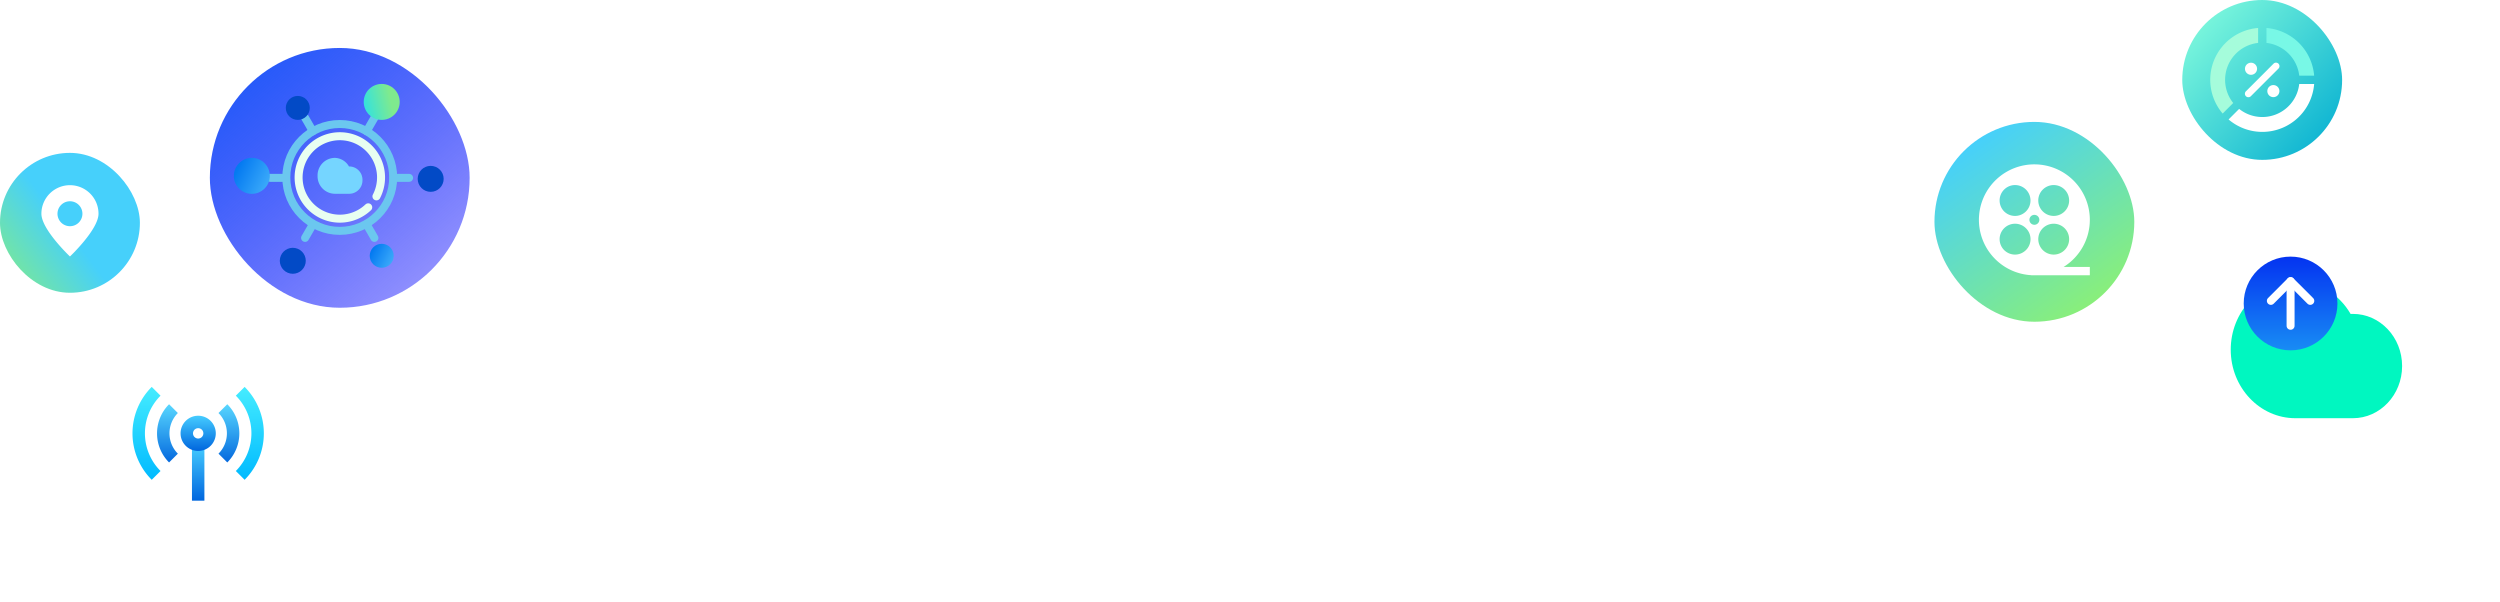 <svg xmlns="http://www.w3.org/2000/svg" xmlns:xlink="http://www.w3.org/1999/xlink" width="1251.012" height="301" viewBox="0 0 1251.012 301"><defs><style>.a,.g,.h,.u{fill:none;}.b{fill:url(#a);}.c{clip-path:url(#b);}.d{fill:#fff;}.e{fill:url(#c);}.f{fill:#75d5ff;}.g{stroke:#6bc7ef;}.g,.h,.u{stroke-linecap:round;stroke-width:4px;}.g,.h{stroke-linejoin:round;}.h{stroke:#e8fff1;}.i{fill:#024ac6;}.j{fill:url(#d);}.k{fill:url(#f);}.l{fill:url(#i);}.m{fill:url(#k);}.n{fill:url(#m);}.o{fill:url(#o);}.p{fill:url(#p);}.q{fill:#78f8e6;}.r{fill:#a5fcdb;}.s{fill:#00f7c0;}.t{fill:url(#s);}.u{stroke:#fff;}.v{filter:url(#q);}.w{filter:url(#g);}</style><linearGradient id="a" x1="0.5" y1="0.569" x2="-0.195" y2="1.095" gradientUnits="objectBoundingBox"><stop offset="0" stop-color="#46d0fb"/><stop offset="1" stop-color="#99f65c"/></linearGradient><clipPath id="b"><rect class="a" width="70.012" height="70.012" transform="translate(0 0)"/></clipPath><linearGradient id="c" x1="0.13" y1="0.06" x2="0.849" y2="0.898" gradientUnits="objectBoundingBox"><stop offset="0" stop-color="#2159f9"/><stop offset="1" stop-color="#0f0ffd" stop-opacity="0.459"/></linearGradient><linearGradient id="d" y1="0.5" x2="1" y2="1" gradientUnits="objectBoundingBox"><stop offset="0" stop-color="#047af1"/><stop offset="1" stop-color="#44b2fb"/></linearGradient><linearGradient id="f" x1="0.765" y1="0.5" x2="-0.285" y2="0.738" gradientUnits="objectBoundingBox"><stop offset="0" stop-color="#7fea8e"/><stop offset="1" stop-color="#14dfff"/></linearGradient><filter id="g" x="18.012" y="140" width="161" height="161" filterUnits="userSpaceOnUse"><feOffset input="SourceAlpha"/><feGaussianBlur stdDeviation="10" result="h"/><feFlood flood-color="#cce4f8" flood-opacity="0.702"/><feComposite operator="in" in2="h"/><feComposite in="SourceGraphic"/></filter><linearGradient id="i" x1="0.5" x2="0.5" y2="1" gradientUnits="objectBoundingBox"><stop offset="0" stop-color="#45ccff"/><stop offset="1" stop-color="#0066de"/></linearGradient><linearGradient id="k" x1="0.5" x2="0.5" y2="1" gradientUnits="objectBoundingBox"><stop offset="0" stop-color="#58d7ff"/><stop offset="1" stop-color="#0469de"/></linearGradient><linearGradient id="m" x1="0.5" x2="0.5" y2="1" gradientUnits="objectBoundingBox"><stop offset="0" stop-color="#45ecff"/><stop offset="1" stop-color="#00baff"/></linearGradient><linearGradient id="o" x1="0.28" y1="0.04" x2="1" y2="1.05" xlink:href="#a"/><linearGradient id="p" x1="0.077" y1="0.103" x2="1" y2="0.938" gradientUnits="objectBoundingBox"><stop offset="0" stop-color="#7ff9dc"/><stop offset="1" stop-color="#02add1"/></linearGradient><filter id="q" x="1062.012" y="81" width="189" height="189" filterUnits="userSpaceOnUse"><feOffset input="SourceAlpha"/><feGaussianBlur stdDeviation="10" result="r"/><feFlood flood-color="#9abcd9" flood-opacity="0.702"/><feComposite operator="in" in2="r"/><feComposite in="SourceGraphic"/></filter><linearGradient id="s" x1="0.5" x2="0.5" y2="1" gradientUnits="objectBoundingBox"><stop offset="0" stop-color="#0433f1"/><stop offset="1" stop-color="#188cf4"/></linearGradient></defs><g transform="translate(-419.988 -99)"><g transform="translate(419.988 174.5)"><rect class="b" width="70" height="70" rx="35" transform="translate(0 1)"/><g class="c"><path class="d" d="M35.006,17.166A14.288,14.288,0,0,0,20.717,31.455c0,7.892,14.289,21.391,14.289,21.391s14.289-13.5,14.289-21.391A14.288,14.288,0,0,0,35.006,17.166m0,20.528a6.239,6.239,0,1,1,6.239-6.239,6.239,6.239,0,0,1-6.239,6.239"/></g></g><g transform="translate(558.568 146)"><rect class="e" width="130" height="130" rx="65" transform="translate(-33.568 -23)"/><path class="f" d="M16.012,4.293c-.1,0-.2,0-.3.008A8.384,8.384,0,0,0,8.477,0,8.741,8.741,0,0,0,0,8.982a8.741,8.741,0,0,0,8.477,8.982h7.535a6.652,6.652,0,0,0,6.452-6.836,6.652,6.652,0,0,0-6.452-6.836" transform="translate(20.337 32)"/><g transform="translate(-17.093 -1.055)"><circle class="g" cx="26.737" cy="26.737" r="26.737" transform="translate(21.787 16.111)"/><path class="h" d="M70.844,64.231a20.626,20.626,0,1,1,4.115-5.48" transform="translate(-8.07 -6.428)"/><line class="g" x1="3.875" y1="6.712" transform="translate(31.178 13.01)"/><line class="g" x2="3.875" y2="6.712" transform="translate(61.996 66.389)"/><line class="g" x1="7.75" transform="translate(13.83 43.055)"/><line class="g" x2="7.75" transform="translate(75.469 43.055)"/><line class="g" x1="3.875" y2="6.712" transform="translate(31.178 66.389)"/><line class="g" y1="6.712" x2="3.875" transform="translate(61.996 13.01)"/></g><circle class="i" cx="6.5" cy="6.5" r="6.5" transform="translate(70.432 36)"/><circle class="i" cx="6.5" cy="6.5" r="6.5" transform="translate(1.432 77)"/><circle class="j" cx="9" cy="9" r="9" transform="translate(-21.568 32)"/><circle class="i" cx="6" cy="6" r="6" transform="translate(4.432 1)"/><circle class="j" cx="6" cy="6" r="6" transform="translate(46.432 75)"/><circle class="k" cx="9" cy="9" r="9" transform="translate(43.432 -5)"/></g><g transform="translate(501.568 292)"><g class="w" transform="matrix(1, 0, 0, 1, -81.58, -193)"><rect class="d" width="101" height="101" rx="50.5" transform="translate(48.01 170)"/></g><g transform="translate(-15.279 0.606)"><rect class="l" width="6.223" height="27.475" transform="translate(29.757 29.462)"/><path class="l" d="M35.789,33.805A8.813,8.813,0,1,1,44.6,24.992a8.823,8.823,0,0,1-8.813,8.813m0-11.4a2.591,2.591,0,1,0,2.592,2.591A2.594,2.594,0,0,0,35.789,22.4" transform="translate(-2.919 -1.75)"/><path class="m" d="M52.656,38.859l-4.4-4.4a14.376,14.376,0,0,0,0-20.331l4.4-4.4a20.594,20.594,0,0,1,0,29.129" transform="translate(-5.224 -1.053)"/><path class="m" d="M19.795,38.859a20.622,20.622,0,0,1,0-29.129l4.4,4.4a14.392,14.392,0,0,0,0,20.331Z" transform="translate(-1.49 -1.053)"/><path class="n" d="M62.389,46.482l-4.4-4.4a26.679,26.679,0,0,0,0-37.686l4.4-4.4a32.906,32.906,0,0,1,0,46.482" transform="translate(-6.276)"/><path class="n" d="M9.628,46.482A32.865,32.865,0,0,1,9.627,0l4.4,4.4a26.648,26.648,0,0,0,0,37.686Z"/></g></g><g transform="translate(44 -108)"><rect class="o" width="100" height="100" rx="50" transform="translate(1344 268)"/><path class="d" d="M55.5,27.751A27.751,27.751,0,1,0,26.221,55.458V55.5H55.5V51.324H42.372A27.754,27.754,0,0,0,55.5,27.751M31.964,12.618a7.721,7.721,0,1,1-2.262,5.46,7.666,7.666,0,0,1,2.262-5.46m-19.346,0a7.724,7.724,0,1,1-2.261,5.46,7.671,7.671,0,0,1,2.261-5.46M23.539,42.885a7.722,7.722,0,1,1,0-10.921,7.669,7.669,0,0,1,0,10.921m4.212-12.652a2.482,2.482,0,1,1,2.483-2.482,2.483,2.483,0,0,1-2.483,2.482m4.213,12.652a7.722,7.722,0,1,1,5.46,2.262,7.733,7.733,0,0,1-5.46-2.262" transform="translate(1366.25 289.25)"/></g><g transform="translate(1527 113)"><rect class="p" width="80" height="80" rx="40" transform="translate(-15 -14)"/><g transform="translate(-1)"><path class="q" d="M33.746,7.471a18.638,18.638,0,0,1,16.391,16.39h7.471A26.08,26.08,0,0,0,33.746,0Z" transform="translate(-5.607)"/><path class="r" d="M11.5,37.537A18.586,18.586,0,0,1,23.953,7.47V0A26.019,26.019,0,0,0,6.22,42.819Z"/><path class="d" d="M46.359,33.636A18.586,18.586,0,0,1,16.293,46.085l-5.282,5.283A26.019,26.019,0,0,0,53.83,33.636Z" transform="translate(-1.83 -5.589)"/><path class="d" d="M37.6,21.318a1.743,1.743,0,0,1,0,2.466L23.784,37.6a1.744,1.744,0,0,1-2.466-2.467L35.13,21.318a1.744,1.744,0,0,1,2.467,0" transform="translate(-3.457 -3.457)"/><path class="d" d="M26.011,21.736a3.024,3.024,0,1,0,0,4.276,3.024,3.024,0,0,0,0-4.276" transform="translate(-3.465 -3.465)"/><path class="d" d="M39.422,35.146a3.023,3.023,0,1,0,0,4.276,3.024,3.024,0,0,0,0-4.276" transform="translate(-5.693 -5.693)"/></g></g><g transform="translate(95.017 36.7)"><g class="v" transform="matrix(1, 0, 0, 1, 324.97, 62.3)"><rect class="d" width="129" height="129" rx="64.5" transform="translate(1092.01 111)"/></g><path class="s" d="M61.128,16.387c-.385,0-.765.013-1.145.031C54.3,6.572,44.054,0,32.362,0,14.488,0,0,15.354,0,34.291S14.488,68.582,32.362,68.582H61.128c13.6,0,24.63-11.684,24.63-26.1s-11.028-26.1-24.63-26.1" transform="translate(1441.241 202.991)"/><circle class="t" cx="23.449" cy="23.449" r="23.449" transform="translate(1447.737 190.713)"/><path class="u" d="M0,0H13.95" transform="translate(1461.323 212.855) rotate(-45)"/><path class="u" d="M0,0H13.95" transform="translate(1481.05 212.855) rotate(-135)"/><path class="u" d="M0,0H19.441" transform="translate(1471.187 225.321) rotate(-90)"/></g></g></svg>